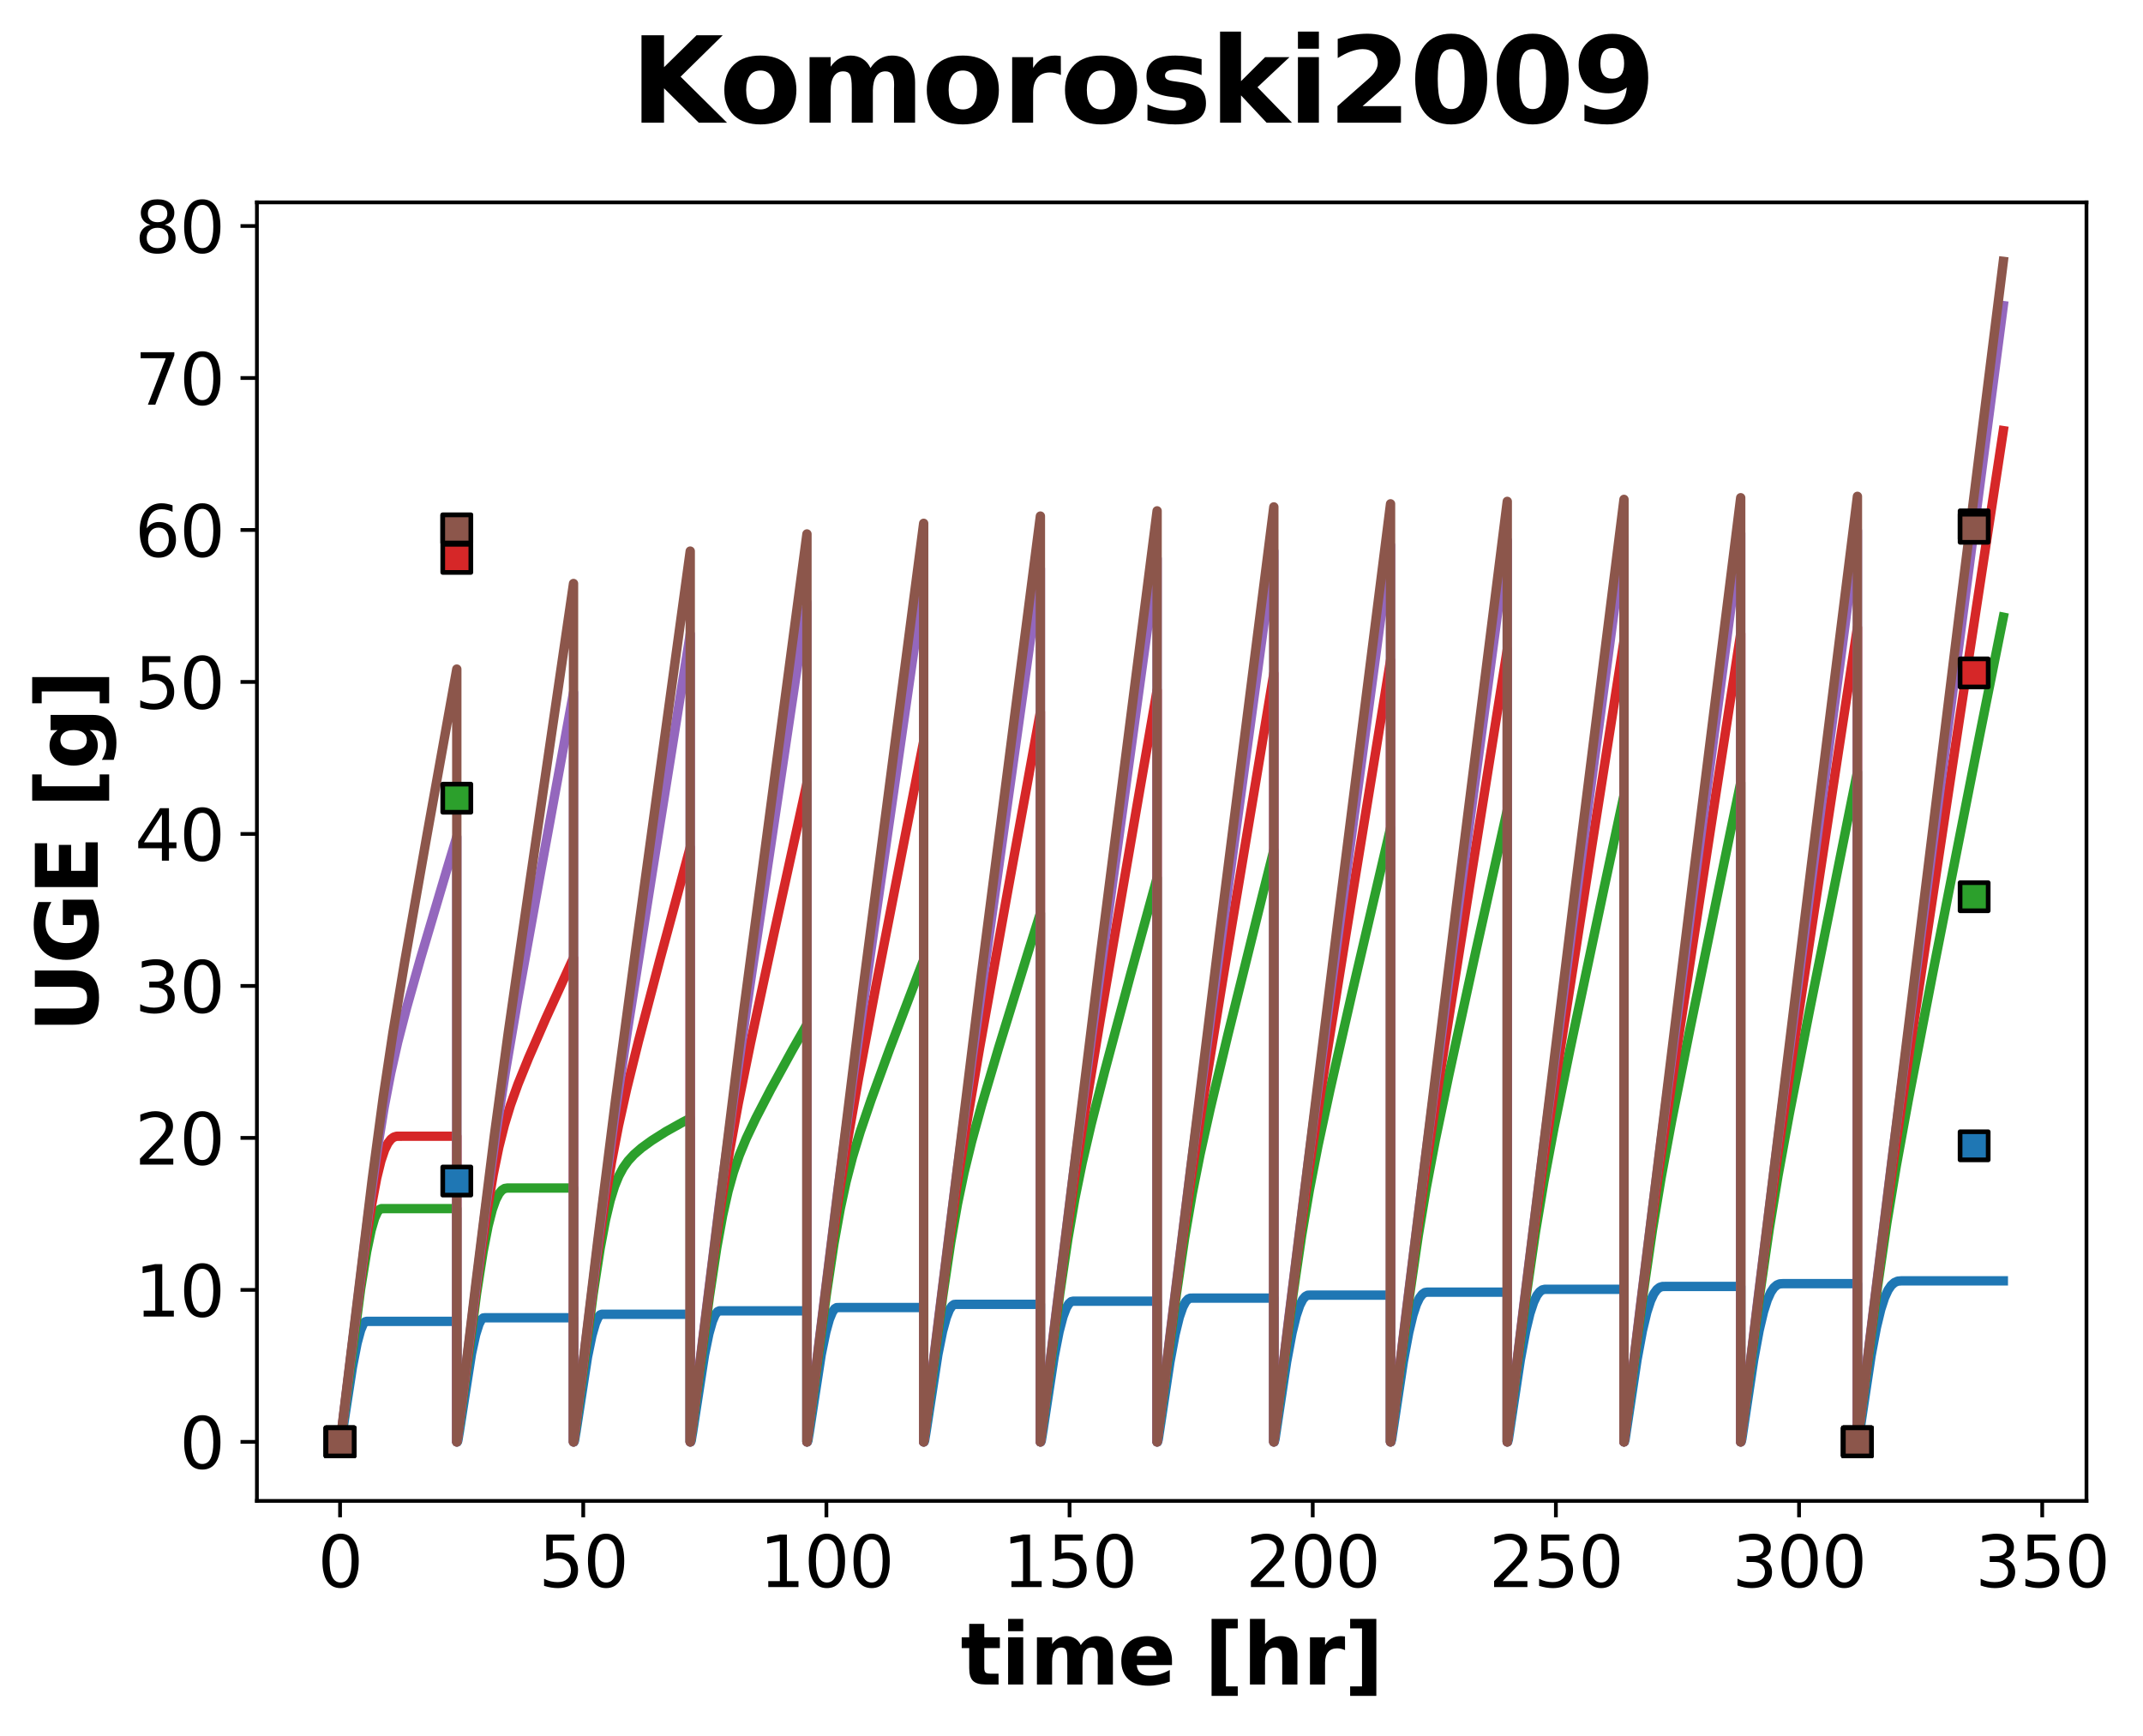 <?xml version="1.0" encoding="utf-8" standalone="no"?>
<!DOCTYPE svg PUBLIC "-//W3C//DTD SVG 1.1//EN"
  "http://www.w3.org/Graphics/SVG/1.1/DTD/svg11.dtd">
<svg xmlns:xlink="http://www.w3.org/1999/xlink" width="457.516pt" height="370.538pt" viewBox="0 0 457.516 370.538" xmlns="http://www.w3.org/2000/svg" version="1.1">
 <defs>
  <style type="text/css">*{stroke-linejoin: round; stroke-linecap: butt}</style>
 </defs>
 <g id="figure_1">
  <g id="patch_1">
   <path d="M 0 370.538 
L 457.516 370.538 
L 457.516 0 
L 0 0 
z
" style="fill: #ffffff"/>
  </g>
  <g id="axes_1">
   <g id="patch_2">
    <path d="M 54.849 320.4 
L 445.449 320.4 
L 445.449 43.2 
L 54.849 43.2 
z
" style="fill: #ffffff"/>
   </g>
   <g id="matplotlib.axis_1">
    <g id="xtick_1">
     <g id="line2d_1">
      <defs>
       <path id="mac271307f4" d="M 0 0 
L 0 3.5 
" style="stroke: #000000; stroke-width: 0.8"/>
      </defs>
      <g>
       <use xlink:href="#mac271307f4" x="72.603" y="320.4" style="stroke: #000000; stroke-width: 0.8"/>
      </g>
     </g>
     <g id="text_1">
      <!-- 0 -->
      <g transform="translate(67.831 338.798) scale(0.15 -0.15)">
       <defs>
        <path id="DejaVuSans-30" d="M 2034 4250 
Q 1547 4250 1301 3770 
Q 1056 3291 1056 2328 
Q 1056 1369 1301 889 
Q 1547 409 2034 409 
Q 2525 409 2770 889 
Q 3016 1369 3016 2328 
Q 3016 3291 2770 3770 
Q 2525 4250 2034 4250 
z
M 2034 4750 
Q 2819 4750 3233 4129 
Q 3647 3509 3647 2328 
Q 3647 1150 3233 529 
Q 2819 -91 2034 -91 
Q 1250 -91 836 529 
Q 422 1150 422 2328 
Q 422 3509 836 4129 
Q 1250 4750 2034 4750 
z
" transform="scale(0.016)"/>
       </defs>
       <use xlink:href="#DejaVuSans-30"/>
      </g>
     </g>
    </g>
    <g id="xtick_2">
     <g id="line2d_2">
      <g>
       <use xlink:href="#mac271307f4" x="124.517" y="320.4" style="stroke: #000000; stroke-width: 0.8"/>
      </g>
     </g>
     <g id="text_2">
      <!-- 50 -->
      <g transform="translate(114.973 338.798) scale(0.15 -0.15)">
       <defs>
        <path id="DejaVuSans-35" d="M 691 4666 
L 3169 4666 
L 3169 4134 
L 1269 4134 
L 1269 2991 
Q 1406 3038 1543 3061 
Q 1681 3084 1819 3084 
Q 2600 3084 3056 2656 
Q 3513 2228 3513 1497 
Q 3513 744 3044 326 
Q 2575 -91 1722 -91 
Q 1428 -91 1123 -41 
Q 819 9 494 109 
L 494 744 
Q 775 591 1075 516 
Q 1375 441 1709 441 
Q 2250 441 2565 725 
Q 2881 1009 2881 1497 
Q 2881 1984 2565 2268 
Q 2250 2553 1709 2553 
Q 1456 2553 1204 2497 
Q 953 2441 691 2322 
L 691 4666 
z
" transform="scale(0.016)"/>
       </defs>
       <use xlink:href="#DejaVuSans-35"/>
       <use xlink:href="#DejaVuSans-30" x="63.623"/>
      </g>
     </g>
    </g>
    <g id="xtick_3">
     <g id="line2d_3">
      <g>
       <use xlink:href="#mac271307f4" x="176.431" y="320.4" style="stroke: #000000; stroke-width: 0.8"/>
      </g>
     </g>
     <g id="text_3">
      <!-- 100 -->
      <g transform="translate(162.115 338.798) scale(0.15 -0.15)">
       <defs>
        <path id="DejaVuSans-31" d="M 794 531 
L 1825 531 
L 1825 4091 
L 703 3866 
L 703 4441 
L 1819 4666 
L 2450 4666 
L 2450 531 
L 3481 531 
L 3481 0 
L 794 0 
L 794 531 
z
" transform="scale(0.016)"/>
       </defs>
       <use xlink:href="#DejaVuSans-31"/>
       <use xlink:href="#DejaVuSans-30" x="63.623"/>
       <use xlink:href="#DejaVuSans-30" x="127.246"/>
      </g>
     </g>
    </g>
    <g id="xtick_4">
     <g id="line2d_4">
      <g>
       <use xlink:href="#mac271307f4" x="228.345" y="320.4" style="stroke: #000000; stroke-width: 0.8"/>
      </g>
     </g>
     <g id="text_4">
      <!-- 150 -->
      <g transform="translate(214.029 338.798) scale(0.15 -0.15)">
       <use xlink:href="#DejaVuSans-31"/>
       <use xlink:href="#DejaVuSans-35" x="63.623"/>
       <use xlink:href="#DejaVuSans-30" x="127.246"/>
      </g>
     </g>
    </g>
    <g id="xtick_5">
     <g id="line2d_5">
      <g>
       <use xlink:href="#mac271307f4" x="280.259" y="320.4" style="stroke: #000000; stroke-width: 0.8"/>
      </g>
     </g>
     <g id="text_5">
      <!-- 200 -->
      <g transform="translate(265.943 338.798) scale(0.15 -0.15)">
       <defs>
        <path id="DejaVuSans-32" d="M 1228 531 
L 3431 531 
L 3431 0 
L 469 0 
L 469 531 
Q 828 903 1448 1529 
Q 2069 2156 2228 2338 
Q 2531 2678 2651 2914 
Q 2772 3150 2772 3378 
Q 2772 3750 2511 3984 
Q 2250 4219 1831 4219 
Q 1534 4219 1204 4116 
Q 875 4013 500 3803 
L 500 4441 
Q 881 4594 1212 4672 
Q 1544 4750 1819 4750 
Q 2544 4750 2975 4387 
Q 3406 4025 3406 3419 
Q 3406 3131 3298 2873 
Q 3191 2616 2906 2266 
Q 2828 2175 2409 1742 
Q 1991 1309 1228 531 
z
" transform="scale(0.016)"/>
       </defs>
       <use xlink:href="#DejaVuSans-32"/>
       <use xlink:href="#DejaVuSans-30" x="63.623"/>
       <use xlink:href="#DejaVuSans-30" x="127.246"/>
      </g>
     </g>
    </g>
    <g id="xtick_6">
     <g id="line2d_6">
      <g>
       <use xlink:href="#mac271307f4" x="332.173" y="320.4" style="stroke: #000000; stroke-width: 0.8"/>
      </g>
     </g>
     <g id="text_6">
      <!-- 250 -->
      <g transform="translate(317.857 338.798) scale(0.15 -0.15)">
       <use xlink:href="#DejaVuSans-32"/>
       <use xlink:href="#DejaVuSans-35" x="63.623"/>
       <use xlink:href="#DejaVuSans-30" x="127.246"/>
      </g>
     </g>
    </g>
    <g id="xtick_7">
     <g id="line2d_7">
      <g>
       <use xlink:href="#mac271307f4" x="384.087" y="320.4" style="stroke: #000000; stroke-width: 0.8"/>
      </g>
     </g>
     <g id="text_7">
      <!-- 300 -->
      <g transform="translate(369.771 338.798) scale(0.15 -0.15)">
       <defs>
        <path id="DejaVuSans-33" d="M 2597 2516 
Q 3050 2419 3304 2112 
Q 3559 1806 3559 1356 
Q 3559 666 3084 287 
Q 2609 -91 1734 -91 
Q 1441 -91 1130 -33 
Q 819 25 488 141 
L 488 750 
Q 750 597 1062 519 
Q 1375 441 1716 441 
Q 2309 441 2620 675 
Q 2931 909 2931 1356 
Q 2931 1769 2642 2001 
Q 2353 2234 1838 2234 
L 1294 2234 
L 1294 2753 
L 1863 2753 
Q 2328 2753 2575 2939 
Q 2822 3125 2822 3475 
Q 2822 3834 2567 4026 
Q 2313 4219 1838 4219 
Q 1578 4219 1281 4162 
Q 984 4106 628 3988 
L 628 4550 
Q 988 4650 1302 4700 
Q 1616 4750 1894 4750 
Q 2613 4750 3031 4423 
Q 3450 4097 3450 3541 
Q 3450 3153 3228 2886 
Q 3006 2619 2597 2516 
z
" transform="scale(0.016)"/>
       </defs>
       <use xlink:href="#DejaVuSans-33"/>
       <use xlink:href="#DejaVuSans-30" x="63.623"/>
       <use xlink:href="#DejaVuSans-30" x="127.246"/>
      </g>
     </g>
    </g>
    <g id="xtick_8">
     <g id="line2d_8">
      <g>
       <use xlink:href="#mac271307f4" x="436" y="320.4" style="stroke: #000000; stroke-width: 0.8"/>
      </g>
     </g>
     <g id="text_8">
      <!-- 350 -->
      <g transform="translate(421.685 338.798) scale(0.15 -0.15)">
       <use xlink:href="#DejaVuSans-33"/>
       <use xlink:href="#DejaVuSans-35" x="63.623"/>
       <use xlink:href="#DejaVuSans-30" x="127.246"/>
      </g>
     </g>
    </g>
    <g id="text_9">
     <!-- time [hr] -->
     <g transform="translate(205.074 359.594) scale(0.18 -0.18)">
      <defs>
       <path id="DejaVuSans-Bold-74" d="M 1759 4494 
L 1759 3500 
L 2913 3500 
L 2913 2700 
L 1759 2700 
L 1759 1216 
Q 1759 972 1856 886 
Q 1953 800 2241 800 
L 2816 800 
L 2816 0 
L 1856 0 
Q 1194 0 917 276 
Q 641 553 641 1216 
L 641 2700 
L 84 2700 
L 84 3500 
L 641 3500 
L 641 4494 
L 1759 4494 
z
" transform="scale(0.016)"/>
       <path id="DejaVuSans-Bold-69" d="M 538 3500 
L 1656 3500 
L 1656 0 
L 538 0 
L 538 3500 
z
M 538 4863 
L 1656 4863 
L 1656 3950 
L 538 3950 
L 538 4863 
z
" transform="scale(0.016)"/>
       <path id="DejaVuSans-Bold-6d" d="M 3781 2919 
Q 3994 3244 4286 3414 
Q 4578 3584 4928 3584 
Q 5531 3584 5847 3212 
Q 6163 2841 6163 2131 
L 6163 0 
L 5038 0 
L 5038 1825 
Q 5041 1866 5042 1909 
Q 5044 1953 5044 2034 
Q 5044 2406 4934 2573 
Q 4825 2741 4581 2741 
Q 4263 2741 4089 2478 
Q 3916 2216 3909 1719 
L 3909 0 
L 2784 0 
L 2784 1825 
Q 2784 2406 2684 2573 
Q 2584 2741 2328 2741 
Q 2006 2741 1831 2477 
Q 1656 2213 1656 1722 
L 1656 0 
L 531 0 
L 531 3500 
L 1656 3500 
L 1656 2988 
Q 1863 3284 2130 3434 
Q 2397 3584 2719 3584 
Q 3081 3584 3359 3409 
Q 3638 3234 3781 2919 
z
" transform="scale(0.016)"/>
       <path id="DejaVuSans-Bold-65" d="M 4031 1759 
L 4031 1441 
L 1416 1441 
Q 1456 1047 1700 850 
Q 1944 653 2381 653 
Q 2734 653 3104 758 
Q 3475 863 3866 1075 
L 3866 213 
Q 3469 63 3072 -14 
Q 2675 -91 2278 -91 
Q 1328 -91 801 392 
Q 275 875 275 1747 
Q 275 2603 792 3093 
Q 1309 3584 2216 3584 
Q 3041 3584 3536 3087 
Q 4031 2591 4031 1759 
z
M 2881 2131 
Q 2881 2450 2695 2645 
Q 2509 2841 2209 2841 
Q 1884 2841 1681 2658 
Q 1478 2475 1428 2131 
L 2881 2131 
z
" transform="scale(0.016)"/>
       <path id="DejaVuSans-Bold-20" transform="scale(0.016)"/>
       <path id="DejaVuSans-Bold-5b" d="M 550 4863 
L 2491 4863 
L 2491 4159 
L 1613 4159 
L 1613 -141 
L 2491 -141 
L 2491 -844 
L 550 -844 
L 550 4863 
z
" transform="scale(0.016)"/>
       <path id="DejaVuSans-Bold-68" d="M 4056 2131 
L 4056 0 
L 2931 0 
L 2931 347 
L 2931 1625 
Q 2931 2084 2911 2256 
Q 2891 2428 2841 2509 
Q 2775 2619 2662 2680 
Q 2550 2741 2406 2741 
Q 2056 2741 1856 2470 
Q 1656 2200 1656 1722 
L 1656 0 
L 538 0 
L 538 4863 
L 1656 4863 
L 1656 2988 
Q 1909 3294 2193 3439 
Q 2478 3584 2822 3584 
Q 3428 3584 3742 3212 
Q 4056 2841 4056 2131 
z
" transform="scale(0.016)"/>
       <path id="DejaVuSans-Bold-72" d="M 3138 2547 
Q 2991 2616 2845 2648 
Q 2700 2681 2553 2681 
Q 2122 2681 1889 2404 
Q 1656 2128 1656 1613 
L 1656 0 
L 538 0 
L 538 3500 
L 1656 3500 
L 1656 2925 
Q 1872 3269 2151 3426 
Q 2431 3584 2822 3584 
Q 2878 3584 2943 3579 
Q 3009 3575 3134 3559 
L 3138 2547 
z
" transform="scale(0.016)"/>
       <path id="DejaVuSans-Bold-5d" d="M 2375 -844 
L 434 -844 
L 434 -141 
L 1313 -141 
L 1313 4159 
L 434 4159 
L 434 4863 
L 2375 4863 
L 2375 -844 
z
" transform="scale(0.016)"/>
      </defs>
      <use xlink:href="#DejaVuSans-Bold-74"/>
      <use xlink:href="#DejaVuSans-Bold-69" x="47.803"/>
      <use xlink:href="#DejaVuSans-Bold-6d" x="82.08"/>
      <use xlink:href="#DejaVuSans-Bold-65" x="186.279"/>
      <use xlink:href="#DejaVuSans-Bold-20" x="254.102"/>
      <use xlink:href="#DejaVuSans-Bold-5b" x="288.916"/>
      <use xlink:href="#DejaVuSans-Bold-68" x="334.619"/>
      <use xlink:href="#DejaVuSans-Bold-72" x="405.811"/>
      <use xlink:href="#DejaVuSans-Bold-5d" x="455.127"/>
     </g>
    </g>
   </g>
   <g id="matplotlib.axis_2">
    <g id="ytick_1">
     <g id="line2d_9">
      <defs>
       <path id="m481d272339" d="M 0 0 
L -3.5 0 
" style="stroke: #000000; stroke-width: 0.8"/>
      </defs>
      <g>
       <use xlink:href="#m481d272339" x="54.849" y="307.8" style="stroke: #000000; stroke-width: 0.8"/>
      </g>
     </g>
     <g id="text_10">
      <!-- 0 -->
      <g transform="translate(38.305 313.499) scale(0.15 -0.15)">
       <use xlink:href="#DejaVuSans-30"/>
      </g>
     </g>
    </g>
    <g id="ytick_2">
     <g id="line2d_10">
      <g>
       <use xlink:href="#m481d272339" x="54.849" y="275.356" style="stroke: #000000; stroke-width: 0.8"/>
      </g>
     </g>
     <g id="text_11">
      <!-- 10 -->
      <g transform="translate(28.761 281.055) scale(0.15 -0.15)">
       <use xlink:href="#DejaVuSans-31"/>
       <use xlink:href="#DejaVuSans-30" x="63.623"/>
      </g>
     </g>
    </g>
    <g id="ytick_3">
     <g id="line2d_11">
      <g>
       <use xlink:href="#m481d272339" x="54.849" y="242.911" style="stroke: #000000; stroke-width: 0.8"/>
      </g>
     </g>
     <g id="text_12">
      <!-- 20 -->
      <g transform="translate(28.761 248.61) scale(0.15 -0.15)">
       <use xlink:href="#DejaVuSans-32"/>
       <use xlink:href="#DejaVuSans-30" x="63.623"/>
      </g>
     </g>
    </g>
    <g id="ytick_4">
     <g id="line2d_12">
      <g>
       <use xlink:href="#m481d272339" x="54.849" y="210.467" style="stroke: #000000; stroke-width: 0.8"/>
      </g>
     </g>
     <g id="text_13">
      <!-- 30 -->
      <g transform="translate(28.761 216.166) scale(0.15 -0.15)">
       <use xlink:href="#DejaVuSans-33"/>
       <use xlink:href="#DejaVuSans-30" x="63.623"/>
      </g>
     </g>
    </g>
    <g id="ytick_5">
     <g id="line2d_13">
      <g>
       <use xlink:href="#m481d272339" x="54.849" y="178.023" style="stroke: #000000; stroke-width: 0.8"/>
      </g>
     </g>
     <g id="text_14">
      <!-- 40 -->
      <g transform="translate(28.761 183.722) scale(0.15 -0.15)">
       <defs>
        <path id="DejaVuSans-34" d="M 2419 4116 
L 825 1625 
L 2419 1625 
L 2419 4116 
z
M 2253 4666 
L 3047 4666 
L 3047 1625 
L 3713 1625 
L 3713 1100 
L 3047 1100 
L 3047 0 
L 2419 0 
L 2419 1100 
L 313 1100 
L 313 1709 
L 2253 4666 
z
" transform="scale(0.016)"/>
       </defs>
       <use xlink:href="#DejaVuSans-34"/>
       <use xlink:href="#DejaVuSans-30" x="63.623"/>
      </g>
     </g>
    </g>
    <g id="ytick_6">
     <g id="line2d_14">
      <g>
       <use xlink:href="#m481d272339" x="54.849" y="145.579" style="stroke: #000000; stroke-width: 0.8"/>
      </g>
     </g>
     <g id="text_15">
      <!-- 50 -->
      <g transform="translate(28.761 151.277) scale(0.15 -0.15)">
       <use xlink:href="#DejaVuSans-35"/>
       <use xlink:href="#DejaVuSans-30" x="63.623"/>
      </g>
     </g>
    </g>
    <g id="ytick_7">
     <g id="line2d_15">
      <g>
       <use xlink:href="#m481d272339" x="54.849" y="113.134" style="stroke: #000000; stroke-width: 0.8"/>
      </g>
     </g>
     <g id="text_16">
      <!-- 60 -->
      <g transform="translate(28.761 118.833) scale(0.15 -0.15)">
       <defs>
        <path id="DejaVuSans-36" d="M 2113 2584 
Q 1688 2584 1439 2293 
Q 1191 2003 1191 1497 
Q 1191 994 1439 701 
Q 1688 409 2113 409 
Q 2538 409 2786 701 
Q 3034 994 3034 1497 
Q 3034 2003 2786 2293 
Q 2538 2584 2113 2584 
z
M 3366 4563 
L 3366 3988 
Q 3128 4100 2886 4159 
Q 2644 4219 2406 4219 
Q 1781 4219 1451 3797 
Q 1122 3375 1075 2522 
Q 1259 2794 1537 2939 
Q 1816 3084 2150 3084 
Q 2853 3084 3261 2657 
Q 3669 2231 3669 1497 
Q 3669 778 3244 343 
Q 2819 -91 2113 -91 
Q 1303 -91 875 529 
Q 447 1150 447 2328 
Q 447 3434 972 4092 
Q 1497 4750 2381 4750 
Q 2619 4750 2861 4703 
Q 3103 4656 3366 4563 
z
" transform="scale(0.016)"/>
       </defs>
       <use xlink:href="#DejaVuSans-36"/>
       <use xlink:href="#DejaVuSans-30" x="63.623"/>
      </g>
     </g>
    </g>
    <g id="ytick_8">
     <g id="line2d_16">
      <g>
       <use xlink:href="#m481d272339" x="54.849" y="80.69" style="stroke: #000000; stroke-width: 0.8"/>
      </g>
     </g>
     <g id="text_17">
      <!-- 70 -->
      <g transform="translate(28.761 86.389) scale(0.15 -0.15)">
       <defs>
        <path id="DejaVuSans-37" d="M 525 4666 
L 3525 4666 
L 3525 4397 
L 1831 0 
L 1172 0 
L 2766 4134 
L 525 4134 
L 525 4666 
z
" transform="scale(0.016)"/>
       </defs>
       <use xlink:href="#DejaVuSans-37"/>
       <use xlink:href="#DejaVuSans-30" x="63.623"/>
      </g>
     </g>
    </g>
    <g id="ytick_9">
     <g id="line2d_17">
      <g>
       <use xlink:href="#m481d272339" x="54.849" y="48.246" style="stroke: #000000; stroke-width: 0.8"/>
      </g>
     </g>
     <g id="text_18">
      <!-- 80 -->
      <g transform="translate(28.761 53.945) scale(0.15 -0.15)">
       <defs>
        <path id="DejaVuSans-38" d="M 2034 2216 
Q 1584 2216 1326 1975 
Q 1069 1734 1069 1313 
Q 1069 891 1326 650 
Q 1584 409 2034 409 
Q 2484 409 2743 651 
Q 3003 894 3003 1313 
Q 3003 1734 2745 1975 
Q 2488 2216 2034 2216 
z
M 1403 2484 
Q 997 2584 770 2862 
Q 544 3141 544 3541 
Q 544 4100 942 4425 
Q 1341 4750 2034 4750 
Q 2731 4750 3128 4425 
Q 3525 4100 3525 3541 
Q 3525 3141 3298 2862 
Q 3072 2584 2669 2484 
Q 3125 2378 3379 2068 
Q 3634 1759 3634 1313 
Q 3634 634 3220 271 
Q 2806 -91 2034 -91 
Q 1263 -91 848 271 
Q 434 634 434 1313 
Q 434 1759 690 2068 
Q 947 2378 1403 2484 
z
M 1172 3481 
Q 1172 3119 1398 2916 
Q 1625 2713 2034 2713 
Q 2441 2713 2670 2916 
Q 2900 3119 2900 3481 
Q 2900 3844 2670 4047 
Q 2441 4250 2034 4250 
Q 1625 4250 1398 4047 
Q 1172 3844 1172 3481 
z
" transform="scale(0.016)"/>
       </defs>
       <use xlink:href="#DejaVuSans-38"/>
       <use xlink:href="#DejaVuSans-30" x="63.623"/>
      </g>
     </g>
    </g>
    <g id="text_19">
     <!-- UGE [g] -->
     <g transform="translate(20.877 220.445) rotate(-90) scale(0.18 -0.18)">
      <defs>
       <path id="DejaVuSans-Bold-55" d="M 588 4666 
L 1791 4666 
L 1791 1869 
Q 1791 1291 1980 1042 
Q 2169 794 2597 794 
Q 3028 794 3217 1042 
Q 3406 1291 3406 1869 
L 3406 4666 
L 4609 4666 
L 4609 1869 
Q 4609 878 4112 393 
Q 3616 -91 2597 -91 
Q 1581 -91 1084 393 
Q 588 878 588 1869 
L 588 4666 
z
" transform="scale(0.016)"/>
       <path id="DejaVuSans-Bold-47" d="M 4781 347 
Q 4331 128 3847 18 
Q 3363 -91 2847 -91 
Q 1681 -91 1000 561 
Q 319 1213 319 2328 
Q 319 3456 1012 4103 
Q 1706 4750 2913 4750 
Q 3378 4750 3804 4662 
Q 4231 4575 4609 4403 
L 4609 3438 
Q 4219 3659 3833 3768 
Q 3447 3878 3059 3878 
Q 2341 3878 1952 3476 
Q 1563 3075 1563 2328 
Q 1563 1588 1938 1184 
Q 2313 781 3003 781 
Q 3191 781 3352 804 
Q 3513 828 3641 878 
L 3641 1784 
L 2906 1784 
L 2906 2591 
L 4781 2591 
L 4781 347 
z
" transform="scale(0.016)"/>
       <path id="DejaVuSans-Bold-45" d="M 588 4666 
L 3834 4666 
L 3834 3756 
L 1791 3756 
L 1791 2888 
L 3713 2888 
L 3713 1978 
L 1791 1978 
L 1791 909 
L 3903 909 
L 3903 0 
L 588 0 
L 588 4666 
z
" transform="scale(0.016)"/>
       <path id="DejaVuSans-Bold-67" d="M 2919 594 
Q 2688 288 2409 144 
Q 2131 0 1766 0 
Q 1125 0 706 504 
Q 288 1009 288 1791 
Q 288 2575 706 3076 
Q 1125 3578 1766 3578 
Q 2131 3578 2409 3434 
Q 2688 3291 2919 2981 
L 2919 3500 
L 4044 3500 
L 4044 353 
Q 4044 -491 3511 -936 
Q 2978 -1381 1966 -1381 
Q 1638 -1381 1331 -1331 
Q 1025 -1281 716 -1178 
L 716 -306 
Q 1009 -475 1290 -558 
Q 1572 -641 1856 -641 
Q 2406 -641 2662 -400 
Q 2919 -159 2919 353 
L 2919 594 
z
M 2181 2772 
Q 1834 2772 1640 2515 
Q 1447 2259 1447 1791 
Q 1447 1309 1634 1061 
Q 1822 813 2181 813 
Q 2531 813 2725 1069 
Q 2919 1325 2919 1791 
Q 2919 2259 2725 2515 
Q 2531 2772 2181 2772 
z
" transform="scale(0.016)"/>
      </defs>
      <use xlink:href="#DejaVuSans-Bold-55"/>
      <use xlink:href="#DejaVuSans-Bold-47" x="81.201"/>
      <use xlink:href="#DejaVuSans-Bold-45" x="163.281"/>
      <use xlink:href="#DejaVuSans-Bold-20" x="231.592"/>
      <use xlink:href="#DejaVuSans-Bold-5b" x="266.406"/>
      <use xlink:href="#DejaVuSans-Bold-67" x="312.109"/>
      <use xlink:href="#DejaVuSans-Bold-5d" x="383.691"/>
     </g>
    </g>
   </g>
   <g id="line2d_18">
    <path d="M 72.603 307.8 
L 72.753 307.783 
L 72.902 307.176 
L 73.55 302.866 
L 75.245 291.838 
L 76.241 286.729 
L 76.989 283.962 
L 77.537 282.668 
L 77.936 282.176 
L 78.285 282.072 
L 97.522 282.072 
L 97.572 307.8 
L 97.622 307.8 
L 97.721 307.626 
L 98.02 305.905 
L 100.662 288.982 
L 101.559 284.889 
L 102.257 282.677 
L 102.755 281.714 
L 103.154 281.348 
L 103.552 281.304 
L 122.441 281.304 
L 122.441 307.8 
L 122.54 307.8 
L 122.64 307.604 
L 122.989 305.533 
L 125.431 289.673 
L 126.378 285.089 
L 127.125 282.483 
L 127.674 281.245 
L 128.122 280.692 
L 128.471 280.557 
L 147.359 280.557 
L 147.359 307.8 
L 147.459 307.8 
L 147.559 307.582 
L 147.907 305.498 
L 150.399 289.305 
L 151.346 284.71 
L 152.094 282.056 
L 152.692 280.653 
L 153.19 280.005 
L 153.589 279.831 
L 160.766 279.831 
L 172.278 279.831 
L 172.278 307.8 
L 172.378 307.8 
L 172.477 307.562 
L 172.826 305.465 
L 175.318 289.217 
L 176.315 284.344 
L 177.062 281.651 
L 177.71 280.084 
L 178.209 279.386 
L 178.607 279.144 
L 179.205 279.124 
L 197.197 279.124 
L 197.197 307.8 
L 197.296 307.8 
L 197.396 307.543 
L 197.745 305.434 
L 200.237 289.138 
L 201.233 284.2 
L 202.031 281.265 
L 202.679 279.633 
L 203.227 278.798 
L 203.675 278.478 
L 204.124 278.435 
L 222.115 278.435 
L 222.115 307.8 
L 222.215 307.798 
L 222.315 307.525 
L 222.713 305.065 
L 225.056 289.63 
L 226.102 284.291 
L 226.949 281.053 
L 227.647 279.21 
L 228.195 278.298 
L 228.694 277.861 
L 229.142 277.764 
L 247.034 277.764 
L 247.034 307.8 
L 247.134 307.796 
L 247.283 307.264 
L 247.831 303.649 
L 249.775 290.733 
L 250.871 284.867 
L 251.768 281.201 
L 252.516 279.037 
L 253.114 277.905 
L 253.662 277.312 
L 254.111 277.119 
L 255.058 277.108 
L 271.953 277.108 
L 271.953 307.8 
L 272.052 307.792 
L 272.202 307.245 
L 272.8 303.272 
L 274.694 290.682 
L 275.84 284.54 
L 276.737 280.867 
L 277.485 278.669 
L 278.132 277.402 
L 278.681 276.766 
L 279.179 276.5 
L 279.777 276.468 
L 296.871 276.468 
L 296.871 307.8 
L 296.971 307.788 
L 297.12 307.228 
L 297.718 303.248 
L 299.612 290.635 
L 300.759 284.454 
L 301.656 280.721 
L 302.403 278.443 
L 303.051 277.08 
L 303.649 276.293 
L 304.197 275.924 
L 304.696 275.841 
L 321.79 275.841 
L 321.79 307.8 
L 321.89 307.783 
L 322.039 307.212 
L 322.637 303.225 
L 324.581 290.294 
L 325.727 284.139 
L 326.624 280.411 
L 327.422 277.984 
L 328.119 276.536 
L 328.717 275.752 
L 329.265 275.357 
L 329.814 275.226 
L 340.23 275.225 
L 346.709 275.225 
L 346.709 307.8 
L 346.808 307.778 
L 346.958 307.196 
L 347.556 303.204 
L 349.499 290.254 
L 350.646 284.067 
L 351.593 280.11 
L 352.39 277.665 
L 353.088 276.175 
L 353.736 275.28 
L 354.334 274.812 
L 354.932 274.628 
L 356.327 274.62 
L 371.627 274.62 
L 371.627 307.8 
L 371.727 307.773 
L 371.876 307.182 
L 372.474 303.184 
L 374.418 290.217 
L 375.564 284.002 
L 376.511 279.997 
L 377.309 277.491 
L 378.056 275.835 
L 378.704 274.885 
L 379.352 274.317 
L 379.95 274.067 
L 380.698 274.021 
L 396.546 274.021 
L 396.546 307.8 
L 396.608 307.8 
L 396.733 307.481 
L 397.169 304.742 
L 399.474 289.369 
L 400.595 283.407 
L 401.53 279.533 
L 402.339 277.035 
L 403.087 275.4 
L 403.772 274.398 
L 404.458 273.789 
L 405.143 273.491 
L 405.89 273.427 
L 427.694 273.427 
L 427.694 273.427 
" clip-path="url(#p8c6edf22ed)" style="fill: none; stroke: #1f77b4; stroke-width: 2; stroke-linecap: square"/>
   </g>
   <g id="line2d_19">
    <path d="M 72.603 307.8 
L 72.703 307.725 
L 73.002 305.623 
L 76.989 275.164 
L 78.285 267.182 
L 79.232 262.641 
L 79.979 260.069 
L 80.577 258.741 
L 81.026 258.187 
L 81.425 258.009 
L 84.465 258.008 
L 97.522 258.008 
L 97.522 307.8 
L 97.622 307.682 
L 97.97 305.165 
L 101.758 276.044 
L 103.154 267.13 
L 104.2 261.742 
L 105.097 258.228 
L 105.845 256.119 
L 106.543 254.787 
L 107.141 254.078 
L 107.739 253.706 
L 108.337 253.609 
L 122.441 253.609 
L 122.441 307.8 
L 122.54 307.632 
L 122.939 304.702 
L 126.627 276.263 
L 128.122 266.554 
L 129.268 260.461 
L 130.265 256.276 
L 131.212 253.225 
L 132.109 251.034 
L 133.056 249.282 
L 134.103 247.809 
L 135.348 246.454 
L 136.943 245.068 
L 139.136 243.476 
L 142.176 241.553 
L 145.715 239.577 
L 147.359 238.743 
L 147.359 307.8 
L 147.459 307.557 
L 147.907 304.216 
L 151.446 276.829 
L 153.041 266.279 
L 154.287 259.433 
L 155.433 254.332 
L 156.579 250.24 
L 157.825 246.634 
L 159.32 243.019 
L 161.364 238.709 
L 164.553 232.554 
L 169.238 224.013 
L 172.278 218.689 
L 172.278 307.8 
L 172.378 307.48 
L 172.826 304.125 
L 176.414 276.342 
L 178.059 265.423 
L 179.405 257.938 
L 180.651 252.202 
L 181.996 247.031 
L 183.641 241.624 
L 185.983 234.758 
L 189.97 223.845 
L 195.901 208.265 
L 197.197 204.938 
L 197.197 307.8 
L 197.296 307.426 
L 197.795 303.662 
L 201.283 276.597 
L 202.978 265.215 
L 204.423 256.993 
L 205.818 250.317 
L 207.413 243.784 
L 209.556 235.994 
L 213.194 223.715 
L 219.574 203.023 
L 222.115 194.957 
L 222.115 307.8 
L 222.215 307.386 
L 222.713 303.612 
L 226.252 276.156 
L 227.996 264.419 
L 229.491 255.827 
L 231.036 248.241 
L 232.93 240.102 
L 235.821 228.767 
L 241.402 207.914 
L 247.034 187.403 
L 247.034 307.8 
L 247.134 307.355 
L 247.682 303.174 
L 251.121 276.448 
L 252.915 264.266 
L 254.51 254.956 
L 256.204 246.414 
L 258.397 236.57 
L 262.184 220.745 
L 269.511 191.189 
L 271.953 181.504 
L 271.953 307.8 
L 272.052 307.331 
L 272.6 303.142 
L 276.089 276.03 
L 277.883 263.819 
L 279.528 254.113 
L 281.372 244.613 
L 283.914 232.787 
L 288.748 211.535 
L 296.871 176.786 
L 296.871 307.8 
L 296.971 307.311 
L 297.569 302.716 
L 300.958 276.343 
L 302.802 263.703 
L 304.496 253.573 
L 306.44 243.333 
L 309.281 229.669 
L 315.112 202.923 
L 321.79 172.938 
L 321.79 307.8 
L 321.89 307.295 
L 322.488 302.694 
L 325.926 275.939 
L 327.82 262.962 
L 329.614 252.216 
L 331.757 240.821 
L 335.146 224.17 
L 342.472 189.486 
L 346.709 169.752 
L 346.709 307.8 
L 346.808 307.281 
L 347.456 302.274 
L 350.845 275.902 
L 352.789 262.549 
L 354.633 251.433 
L 356.875 239.333 
L 360.663 220.289 
L 368.936 180.006 
L 371.627 167.08 
L 371.627 307.8 
L 371.727 307.27 
L 372.375 302.258 
L 375.764 275.869 
L 377.707 262.465 
L 379.601 250.95 
L 381.993 237.869 
L 386.23 216.153 
L 395.3 170.952 
L 396.546 164.815 
L 396.546 307.8 
L 396.608 307.482 
L 397.107 303.745 
L 400.844 274.66 
L 402.838 261.024 
L 404.831 248.979 
L 407.448 234.635 
L 412.556 208.106 
L 422.586 157.246 
L 427.694 131.754 
L 427.694 131.754 
" clip-path="url(#p8c6edf22ed)" style="fill: none; stroke: #2ca02c; stroke-width: 2; stroke-linecap: square"/>
   </g>
   <g id="line2d_20">
    <path d="M 72.603 307.8 
L 72.653 307.8 
L 72.803 306.901 
L 75.444 285.422 
L 77.886 266.784 
L 79.331 257.307 
L 80.428 251.479 
L 81.325 247.82 
L 82.122 245.455 
L 82.82 244.033 
L 83.468 243.186 
L 84.066 242.743 
L 84.664 242.562 
L 85.86 242.551 
L 97.522 242.551 
L 97.522 307.8 
L 97.622 307.529 
L 98.319 301.954 
L 102.157 271.347 
L 103.951 258.738 
L 105.297 250.745 
L 106.493 244.902 
L 107.689 240.142 
L 108.985 235.894 
L 110.579 231.452 
L 112.822 225.911 
L 116.56 217.338 
L 121.892 205.669 
L 122.441 204.498 
L 122.441 307.8 
L 122.54 307.39 
L 123.288 301.396 
L 127.125 270.776 
L 129.019 257.375 
L 130.564 247.984 
L 132.059 240.243 
L 133.804 232.409 
L 136.295 222.333 
L 140.88 204.861 
L 147.359 180.889 
L 147.359 307.8 
L 147.459 307.306 
L 148.306 300.484 
L 152.094 270.266 
L 154.087 256.08 
L 155.782 245.557 
L 157.626 235.503 
L 160.217 222.715 
L 165.201 199.452 
L 172.278 167.192 
L 172.278 307.8 
L 172.378 307.255 
L 173.275 300.015 
L 177.062 269.793 
L 179.155 254.83 
L 181.049 242.876 
L 183.342 229.888 
L 187.229 209.328 
L 196.05 164.07 
L 197.197 158.254 
L 197.197 307.8 
L 197.296 307.221 
L 198.243 299.564 
L 202.031 269.341 
L 204.224 253.605 
L 206.317 240.208 
L 209.158 223.59 
L 215.088 190.514 
L 222.115 151.971 
L 222.115 307.8 
L 222.215 307.196 
L 223.212 299.124 
L 226.999 268.902 
L 229.242 252.739 
L 231.535 237.857 
L 234.973 217.17 
L 243.296 168.809 
L 247.034 147.325 
L 247.034 307.8 
L 247.134 307.177 
L 248.18 298.691 
L 251.968 268.472 
L 254.31 251.548 
L 256.852 234.894 
L 261.138 208.554 
L 271.953 143.759 
L 271.953 307.8 
L 272.052 307.162 
L 273.149 298.262 
L 276.936 268.048 
L 279.378 250.368 
L 282.119 232.247 
L 287.302 199.785 
L 296.871 140.944 
L 296.871 307.8 
L 296.971 307.151 
L 298.117 297.837 
L 301.905 267.631 
L 304.397 249.542 
L 307.387 229.605 
L 313.567 190.279 
L 321.79 138.674 
L 321.79 307.8 
L 321.89 307.141 
L 323.086 297.415 
L 326.873 267.217 
L 329.415 248.726 
L 332.605 227.295 
L 339.831 180.679 
L 346.709 136.81 
L 346.709 307.8 
L 346.808 307.133 
L 348.054 296.994 
L 351.842 266.807 
L 354.483 247.571 
L 357.922 224.338 
L 366.444 168.754 
L 371.627 135.259 
L 371.627 307.8 
L 371.727 307.127 
L 372.973 296.985 
L 376.76 266.779 
L 379.452 247.121 
L 383.09 222.378 
L 392.559 160.003 
L 396.546 133.951 
L 396.546 307.8 
L 396.608 307.387 
L 397.543 299.845 
L 401.592 267.422 
L 404.333 247.295 
L 408.133 221.27 
L 418.287 153.794 
L 427.694 91.929 
L 427.694 91.929 
" clip-path="url(#p8c6edf22ed)" style="fill: none; stroke: #d62728; stroke-width: 2; stroke-linecap: square"/>
   </g>
   <g id="line2d_21">
    <path d="M 72.603 307.8 
L 72.653 307.771 
L 73.052 304.618 
L 78.584 259.604 
L 80.527 245.585 
L 82.023 236.335 
L 83.418 229.065 
L 84.913 222.452 
L 86.807 215.122 
L 89.797 204.545 
L 95.379 185.725 
L 97.522 178.646 
L 97.522 307.8 
L 97.622 307.253 
L 99.366 292.8 
L 103.602 258.543 
L 105.845 242.158 
L 107.888 228.888 
L 110.48 213.63 
L 115.414 186.17 
L 122.441 147.827 
L 122.441 307.8 
L 122.54 307.157 
L 124.484 291.043 
L 128.72 256.829 
L 131.212 238.481 
L 134.003 219.694 
L 139.236 186.31 
L 147.359 135.343 
L 147.359 307.8 
L 147.459 307.114 
L 149.602 289.342 
L 153.838 255.171 
L 156.629 234.486 
L 160.466 207.923 
L 171.032 136.884 
L 172.278 128.559 
L 172.278 307.8 
L 172.378 307.089 
L 174.67 288.074 
L 178.906 253.918 
L 182.046 230.488 
L 187.379 192.74 
L 197.197 124.293 
L 197.197 307.8 
L 197.296 307.073 
L 199.788 286.404 
L 204.024 252.291 
L 207.513 226.121 
L 214.939 172.623 
L 222.115 121.365 
L 222.115 307.8 
L 222.215 307.061 
L 224.856 285.153 
L 229.092 251.057 
L 232.98 221.742 
L 243.047 148.198 
L 247.034 119.236 
L 247.034 307.8 
L 247.134 307.053 
L 249.924 283.906 
L 254.21 249.441 
L 258.546 216.612 
L 271.803 118.721 
L 271.953 117.622 
L 271.953 307.8 
L 272.052 307.046 
L 275.042 282.251 
L 279.329 247.829 
L 284.163 211.093 
L 296.871 116.36 
L 296.871 307.8 
L 296.971 307.041 
L 300.111 281.011 
L 304.447 246.219 
L 309.879 204.807 
L 321.79 115.349 
L 321.79 307.8 
L 321.89 307.037 
L 325.179 279.772 
L 329.565 244.612 
L 335.595 198.502 
L 346.709 114.525 
L 346.709 307.8 
L 346.808 307.034 
L 350.247 278.536 
L 354.683 243.006 
L 361.411 191.425 
L 371.627 113.842 
L 371.627 307.8 
L 371.727 307.031 
L 375.265 277.711 
L 379.751 241.792 
L 387.127 185.094 
L 396.546 113.268 
L 396.546 307.8 
L 396.608 307.323 
L 398.975 287.681 
L 403.897 247.814 
L 410.251 198.635 
L 427.694 65.238 
L 427.694 65.238 
" clip-path="url(#p8c6edf22ed)" style="fill: none; stroke: #9467bd; stroke-width: 2; stroke-linecap: square"/>
   </g>
   <g id="line2d_22">
    <path d="M 72.603 307.8 
L 72.653 307.723 
L 73.5 300.721 
L 79.481 251.617 
L 81.823 234.156 
L 83.867 220.567 
L 86.408 205.254 
L 91.143 178.357 
L 97.522 142.833 
L 97.522 307.8 
L 97.622 307.119 
L 101.658 273.503 
L 105.546 242.344 
L 108.486 220.627 
L 113.221 187.63 
L 122.441 124.562 
L 122.441 307.8 
L 122.54 307.064 
L 127.624 264.836 
L 131.411 234.797 
L 135.847 201.681 
L 147.359 117.647 
L 147.359 307.8 
L 147.459 307.04 
L 158.722 216.167 
L 170.035 130.83 
L 172.278 113.985 
L 172.278 307.8 
L 172.378 307.027 
L 184.189 211.519 
L 197.197 111.715 
L 197.197 307.8 
L 197.296 307.019 
L 209.556 207.679 
L 222.115 110.17 
L 222.115 307.8 
L 222.215 307.013 
L 234.973 203.48 
L 247.034 109.054 
L 247.034 307.8 
L 247.134 307.008 
L 260.34 199.695 
L 271.953 108.211 
L 271.953 307.8 
L 272.052 307.005 
L 285.658 196.322 
L 296.871 107.555 
L 296.871 307.8 
L 296.971 307.002 
L 310.925 193.364 
L 321.79 107.031 
L 321.79 307.8 
L 321.89 307 
L 336.243 190.024 
L 346.709 106.604 
L 346.709 307.8 
L 346.808 306.998 
L 361.46 187.492 
L 371.627 106.25 
L 371.627 307.8 
L 371.727 306.997 
L 386.678 184.972 
L 396.546 105.954 
L 396.546 307.8 
L 396.608 307.3 
L 418.225 131.675 
L 427.694 55.8 
L 427.694 55.8 
" clip-path="url(#p8c6edf22ed)" style="fill: none; stroke: #8c564b; stroke-width: 2; stroke-linecap: square"/>
   </g>
   <g id="line2d_23">
    <defs>
     <path id="m5addafc67c" d="M -3 3 
L 3 3 
L 3 -3 
L -3 -3 
z
" style="stroke: #000000; stroke-linejoin: miter"/>
    </defs>
    <g clip-path="url(#p8c6edf22ed)">
     <use xlink:href="#m5addafc67c" x="72.603" y="307.8" style="fill: #1f77b4; stroke: #000000; stroke-linejoin: miter"/>
     <use xlink:href="#m5addafc67c" x="97.522" y="252.117" style="fill: #1f77b4; stroke: #000000; stroke-linejoin: miter"/>
     <use xlink:href="#m5addafc67c" x="396.546" y="307.8" style="fill: #1f77b4; stroke: #000000; stroke-linejoin: miter"/>
     <use xlink:href="#m5addafc67c" x="421.465" y="244.599" style="fill: #1f77b4; stroke: #000000; stroke-linejoin: miter"/>
    </g>
   </g>
   <g id="line2d_24">
    <defs>
     <path id="m74d140bbdd" d="M -3 3 
L 3 3 
L 3 -3 
L -3 -3 
z
" style="stroke: #000000; stroke-linejoin: miter"/>
    </defs>
    <g clip-path="url(#p8c6edf22ed)">
     <use xlink:href="#m74d140bbdd" x="72.603" y="307.8" style="fill: #2ca02c; stroke: #000000; stroke-linejoin: miter"/>
     <use xlink:href="#m74d140bbdd" x="97.522" y="170.389" style="fill: #2ca02c; stroke: #000000; stroke-linejoin: miter"/>
     <use xlink:href="#m74d140bbdd" x="396.546" y="307.8" style="fill: #2ca02c; stroke: #000000; stroke-linejoin: miter"/>
     <use xlink:href="#m74d140bbdd" x="421.465" y="191.427" style="fill: #2ca02c; stroke: #000000; stroke-linejoin: miter"/>
    </g>
   </g>
   <g id="line2d_25">
    <defs>
     <path id="m2592d24691" d="M -3 3 
L 3 3 
L 3 -3 
L -3 -3 
z
" style="stroke: #000000; stroke-linejoin: miter"/>
    </defs>
    <g clip-path="url(#p8c6edf22ed)">
     <use xlink:href="#m2592d24691" x="72.603" y="307.8" style="fill: #d62728; stroke: #000000; stroke-linejoin: miter"/>
     <use xlink:href="#m2592d24691" x="97.522" y="119.197" style="fill: #d62728; stroke: #000000; stroke-linejoin: miter"/>
     <use xlink:href="#m2592d24691" x="396.546" y="307.8" style="fill: #d62728; stroke: #000000; stroke-linejoin: miter"/>
     <use xlink:href="#m2592d24691" x="421.465" y="143.65" style="fill: #d62728; stroke: #000000; stroke-linejoin: miter"/>
    </g>
   </g>
   <g id="line2d_26">
    <defs>
     <path id="me235962362" d="M -3 3 
L 3 3 
L 3 -3 
L -3 -3 
z
" style="stroke: #000000; stroke-linejoin: miter"/>
    </defs>
    <g clip-path="url(#p8c6edf22ed)">
     <use xlink:href="#me235962362" x="72.603" y="307.8" style="fill: #9467bd; stroke: #000000; stroke-linejoin: miter"/>
     <use xlink:href="#me235962362" x="97.522" y="112.91" style="fill: #9467bd; stroke: #000000; stroke-linejoin: miter"/>
     <use xlink:href="#me235962362" x="396.546" y="307.8" style="fill: #9467bd; stroke: #000000; stroke-linejoin: miter"/>
     <use xlink:href="#me235962362" x="421.465" y="112.042" style="fill: #9467bd; stroke: #000000; stroke-linejoin: miter"/>
    </g>
   </g>
   <g id="line2d_27">
    <defs>
     <path id="mf64d0ae73d" d="M -3 3 
L 3 3 
L 3 -3 
L -3 -3 
z
" style="stroke: #000000; stroke-linejoin: miter"/>
    </defs>
    <g clip-path="url(#p8c6edf22ed)">
     <use xlink:href="#mf64d0ae73d" x="72.603" y="307.8" style="fill: #8c564b; stroke: #000000; stroke-linejoin: miter"/>
     <use xlink:href="#mf64d0ae73d" x="97.522" y="112.91" style="fill: #8c564b; stroke: #000000; stroke-linejoin: miter"/>
     <use xlink:href="#mf64d0ae73d" x="396.546" y="307.8" style="fill: #8c564b; stroke: #000000; stroke-linejoin: miter"/>
     <use xlink:href="#mf64d0ae73d" x="421.465" y="112.766" style="fill: #8c564b; stroke: #000000; stroke-linejoin: miter"/>
    </g>
   </g>
   <g id="patch_3">
    <path d="M 54.849 320.4 
L 54.849 43.2 
" style="fill: none; stroke: #000000; stroke-width: 0.8; stroke-linejoin: miter; stroke-linecap: square"/>
   </g>
   <g id="patch_4">
    <path d="M 445.449 320.4 
L 445.449 43.2 
" style="fill: none; stroke: #000000; stroke-width: 0.8; stroke-linejoin: miter; stroke-linecap: square"/>
   </g>
   <g id="patch_5">
    <path d="M 54.849 320.4 
L 445.449 320.4 
" style="fill: none; stroke: #000000; stroke-width: 0.8; stroke-linejoin: miter; stroke-linecap: square"/>
   </g>
   <g id="patch_6">
    <path d="M 54.849 43.2 
L 445.449 43.2 
" style="fill: none; stroke: #000000; stroke-width: 0.8; stroke-linejoin: miter; stroke-linecap: square"/>
   </g>
  </g>
  <g id="text_20">
   <!-- Komoroski2009 -->
   <g transform="translate(134.603 26.196) scale(0.25 -0.25)">
    <defs>
     <path id="DejaVuSans-Bold-4b" d="M 588 4666 
L 1791 4666 
L 1791 2963 
L 3525 4666 
L 4922 4666 
L 2675 2456 
L 5153 0 
L 3647 0 
L 1791 1838 
L 1791 0 
L 588 0 
L 588 4666 
z
" transform="scale(0.016)"/>
     <path id="DejaVuSans-Bold-6f" d="M 2203 2784 
Q 1831 2784 1636 2517 
Q 1441 2250 1441 1747 
Q 1441 1244 1636 976 
Q 1831 709 2203 709 
Q 2569 709 2762 976 
Q 2956 1244 2956 1747 
Q 2956 2250 2762 2517 
Q 2569 2784 2203 2784 
z
M 2203 3584 
Q 3106 3584 3614 3096 
Q 4122 2609 4122 1747 
Q 4122 884 3614 396 
Q 3106 -91 2203 -91 
Q 1297 -91 786 396 
Q 275 884 275 1747 
Q 275 2609 786 3096 
Q 1297 3584 2203 3584 
z
" transform="scale(0.016)"/>
     <path id="DejaVuSans-Bold-73" d="M 3272 3391 
L 3272 2541 
Q 2913 2691 2578 2766 
Q 2244 2841 1947 2841 
Q 1628 2841 1473 2761 
Q 1319 2681 1319 2516 
Q 1319 2381 1436 2309 
Q 1553 2238 1856 2203 
L 2053 2175 
Q 2913 2066 3209 1816 
Q 3506 1566 3506 1031 
Q 3506 472 3093 190 
Q 2681 -91 1863 -91 
Q 1516 -91 1145 -36 
Q 775 19 384 128 
L 384 978 
Q 719 816 1070 734 
Q 1422 653 1784 653 
Q 2113 653 2278 743 
Q 2444 834 2444 1013 
Q 2444 1163 2330 1236 
Q 2216 1309 1875 1350 
L 1678 1375 
Q 931 1469 631 1722 
Q 331 1975 331 2491 
Q 331 3047 712 3315 
Q 1094 3584 1881 3584 
Q 2191 3584 2531 3537 
Q 2872 3491 3272 3391 
z
" transform="scale(0.016)"/>
     <path id="DejaVuSans-Bold-6b" d="M 538 4863 
L 1656 4863 
L 1656 2216 
L 2944 3500 
L 4244 3500 
L 2534 1894 
L 4378 0 
L 3022 0 
L 1656 1459 
L 1656 0 
L 538 0 
L 538 4863 
z
" transform="scale(0.016)"/>
     <path id="DejaVuSans-Bold-32" d="M 1844 884 
L 3897 884 
L 3897 0 
L 506 0 
L 506 884 
L 2209 2388 
Q 2438 2594 2547 2791 
Q 2656 2988 2656 3200 
Q 2656 3528 2436 3728 
Q 2216 3928 1850 3928 
Q 1569 3928 1234 3808 
Q 900 3688 519 3450 
L 519 4475 
Q 925 4609 1322 4679 
Q 1719 4750 2100 4750 
Q 2938 4750 3402 4381 
Q 3866 4013 3866 3353 
Q 3866 2972 3669 2642 
Q 3472 2313 2841 1759 
L 1844 884 
z
" transform="scale(0.016)"/>
     <path id="DejaVuSans-Bold-30" d="M 2944 2338 
Q 2944 3213 2780 3570 
Q 2616 3928 2228 3928 
Q 1841 3928 1675 3570 
Q 1509 3213 1509 2338 
Q 1509 1453 1675 1090 
Q 1841 728 2228 728 
Q 2613 728 2778 1090 
Q 2944 1453 2944 2338 
z
M 4147 2328 
Q 4147 1169 3647 539 
Q 3147 -91 2228 -91 
Q 1306 -91 806 539 
Q 306 1169 306 2328 
Q 306 3491 806 4120 
Q 1306 4750 2228 4750 
Q 3147 4750 3647 4120 
Q 4147 3491 4147 2328 
z
" transform="scale(0.016)"/>
     <path id="DejaVuSans-Bold-39" d="M 641 103 
L 641 966 
Q 928 831 1190 764 
Q 1453 697 1709 697 
Q 2247 697 2547 995 
Q 2847 1294 2900 1881 
Q 2688 1725 2447 1647 
Q 2206 1569 1925 1569 
Q 1209 1569 770 1986 
Q 331 2403 331 3084 
Q 331 3838 820 4291 
Q 1309 4744 2131 4744 
Q 3044 4744 3544 4128 
Q 4044 3513 4044 2388 
Q 4044 1231 3459 570 
Q 2875 -91 1856 -91 
Q 1528 -91 1228 -42 
Q 928 6 641 103 
z
M 2125 2350 
Q 2441 2350 2600 2554 
Q 2759 2759 2759 3169 
Q 2759 3575 2600 3781 
Q 2441 3988 2125 3988 
Q 1809 3988 1650 3781 
Q 1491 3575 1491 3169 
Q 1491 2759 1650 2554 
Q 1809 2350 2125 2350 
z
" transform="scale(0.016)"/>
    </defs>
    <use xlink:href="#DejaVuSans-Bold-4b"/>
    <use xlink:href="#DejaVuSans-Bold-6f" x="75.74"/>
    <use xlink:href="#DejaVuSans-Bold-6d" x="144.441"/>
    <use xlink:href="#DejaVuSans-Bold-6f" x="248.641"/>
    <use xlink:href="#DejaVuSans-Bold-72" x="317.342"/>
    <use xlink:href="#DejaVuSans-Bold-6f" x="366.658"/>
    <use xlink:href="#DejaVuSans-Bold-73" x="435.359"/>
    <use xlink:href="#DejaVuSans-Bold-6b" x="494.881"/>
    <use xlink:href="#DejaVuSans-Bold-69" x="561.385"/>
    <use xlink:href="#DejaVuSans-Bold-32" x="595.662"/>
    <use xlink:href="#DejaVuSans-Bold-30" x="665.242"/>
    <use xlink:href="#DejaVuSans-Bold-30" x="734.822"/>
    <use xlink:href="#DejaVuSans-Bold-39" x="804.402"/>
   </g>
  </g>
 </g>
 <defs>
  <clipPath id="p8c6edf22ed">
   <rect x="54.849" y="43.2" width="390.6" height="277.2"/>
  </clipPath>
 </defs>
</svg>
